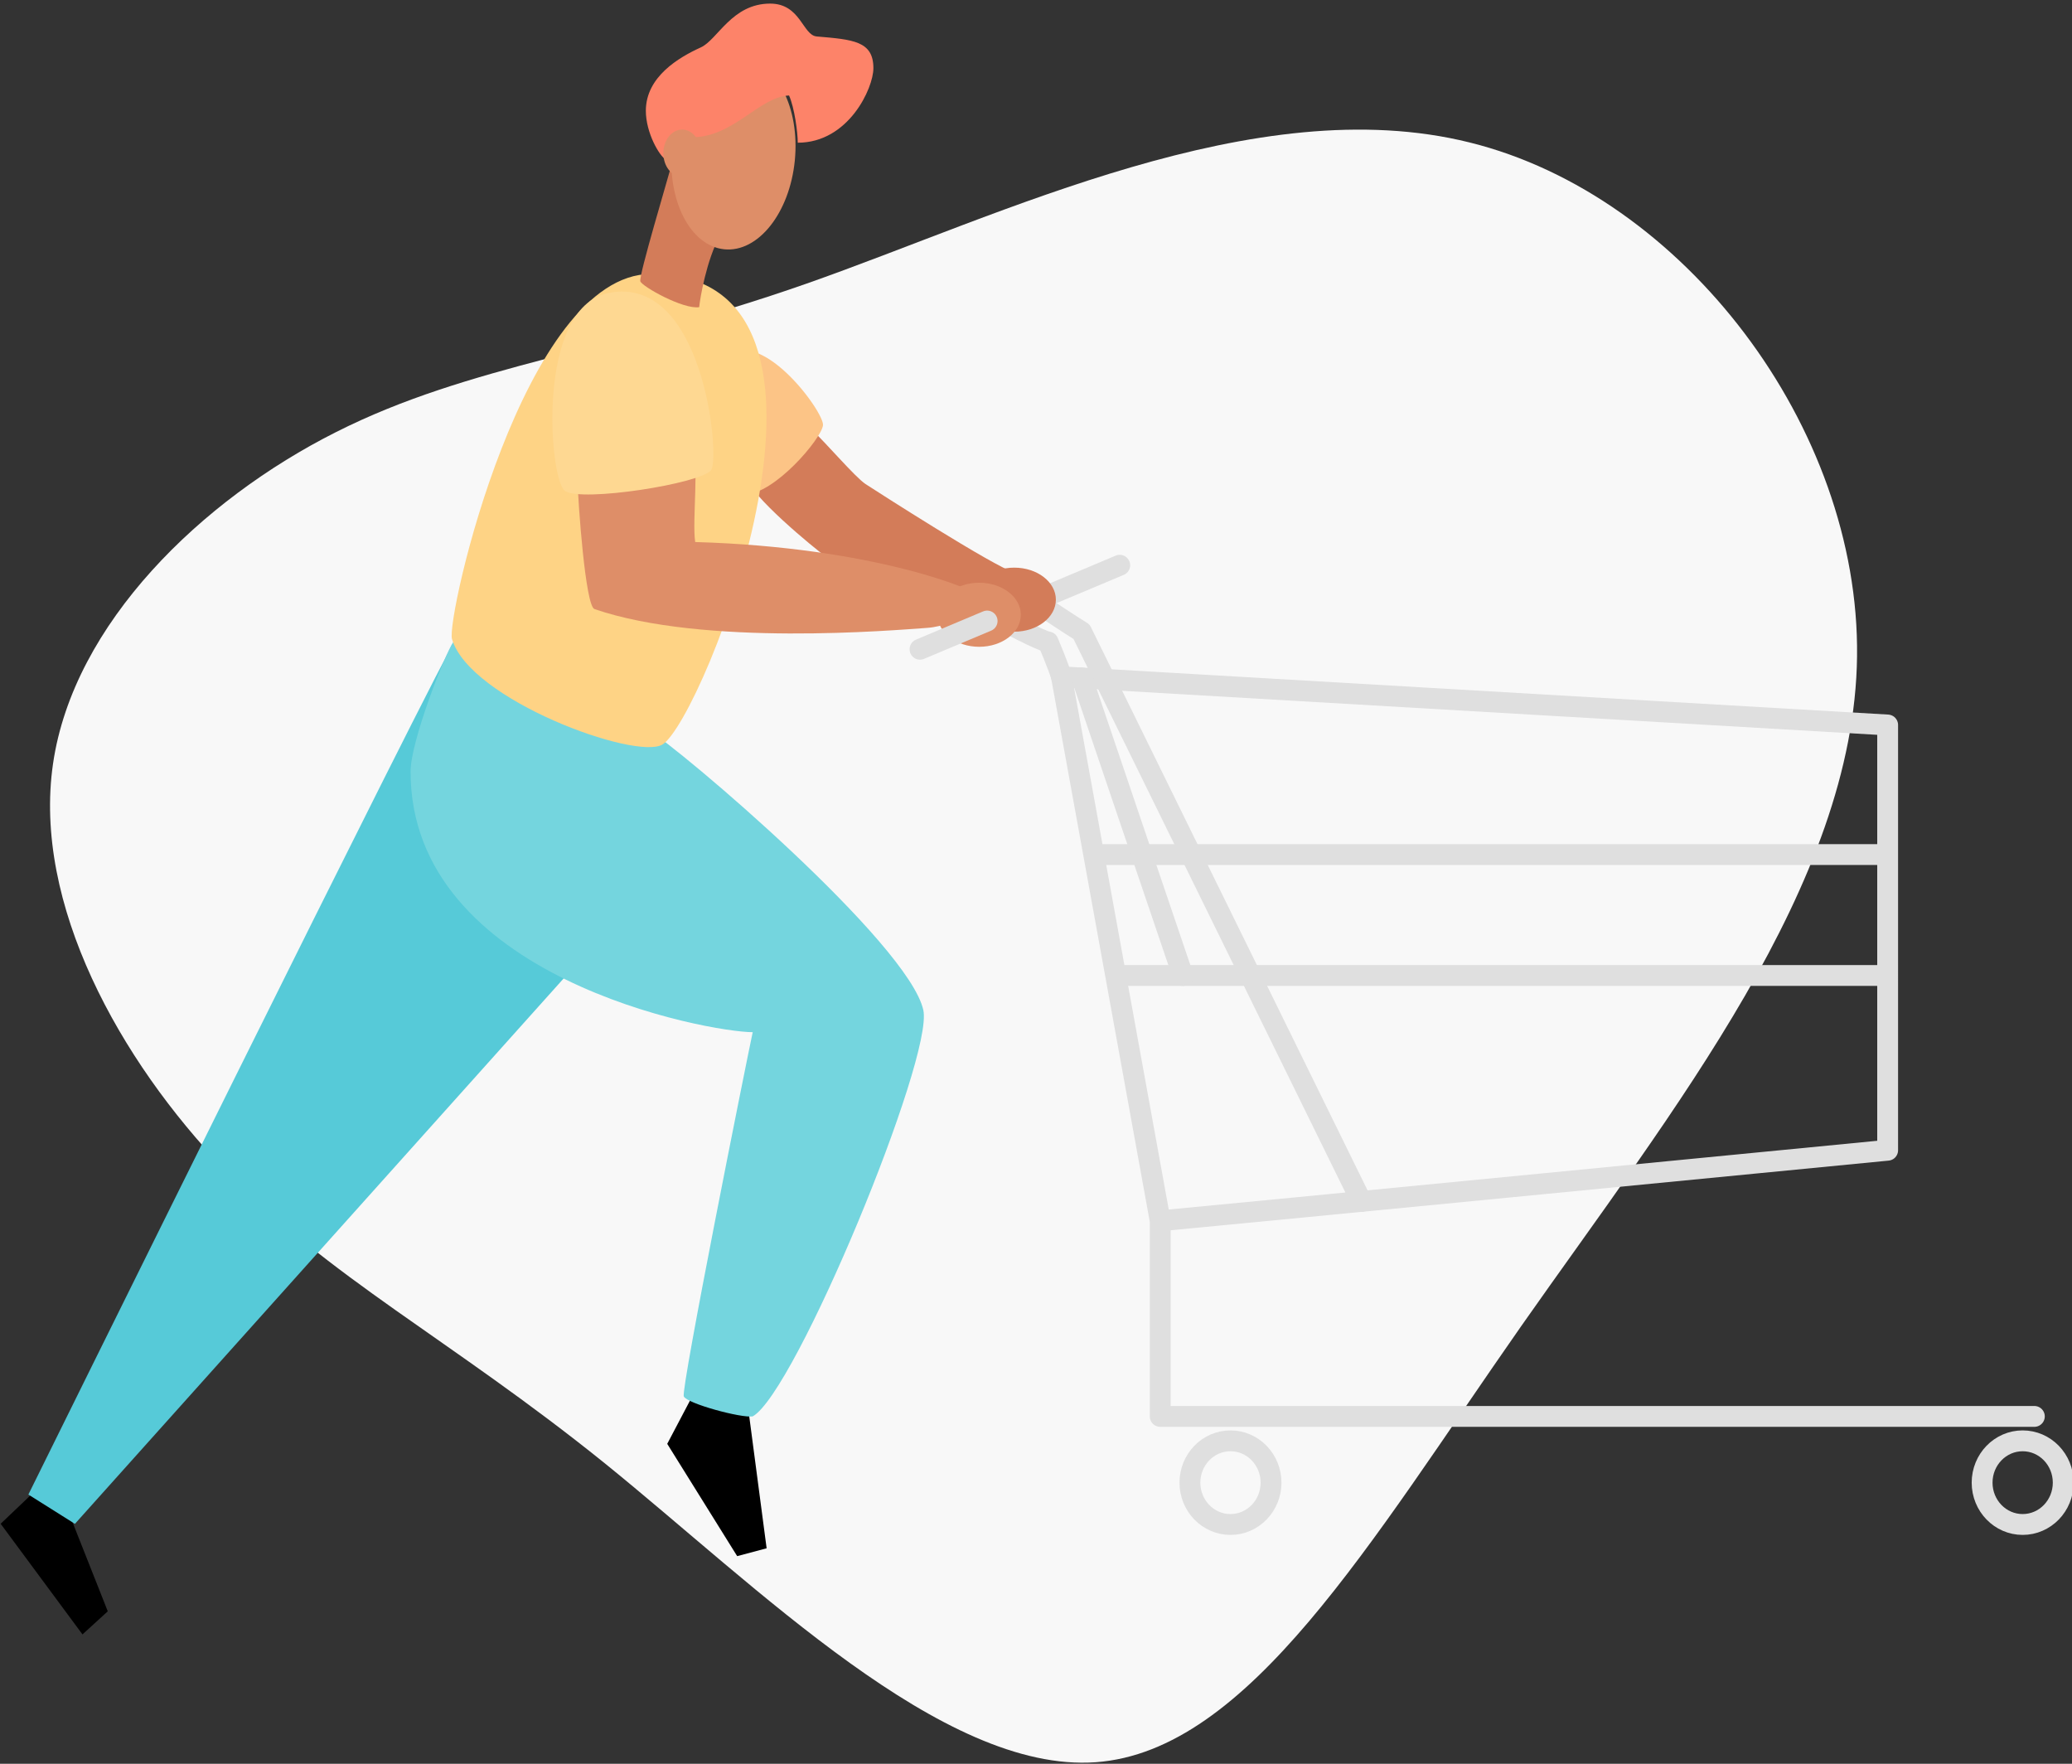 <svg width="497" height="423" fill="none" xmlns="http://www.w3.org/2000/svg"><rect width="100%" height="100%" fill="#333333" stroke="none"/><path d="M352.533 34.172c51.341 12.705 93.562 68.359 92.908 123.233-.642 54.755-44.166 108.728-80.586 160.671-36.317 51.949-65.325 101.9-102.04 104.547-36.76 2.607-81.17-42.143-117.917-71.827-36.863-29.676-65.98-44.3-91.06-70.383-25.08-26.084-46.02-63.641-41.117-97.268 4.903-33.627 35.663-63.304 67.834-79.496 32.281-16.304 65.864-19.116 112.95-35.645 47.086-16.529 107.636-46.629 159.028-33.832z" fill="#F8F8F8"/><path d="m326.548 288.128-67.122-136.632c-2.047-1.23-10.268-6.676-10.268-6.676M254.613 162.315c-.802-2.733-3.209-8.364-3.209-8.364-1.469-.093-11.699-5.518-11.699-5.518M236.779 148.935l31.806-13.379" stroke="#DFDFDF" stroke-width="5" stroke-linecap="round" stroke-linejoin="round"/><path d="m8.332 357.645-8.176 7.788 19.625 26.534 6.071-5.539-9.344-23.609-8.176-5.174zM166.803 333.427l-6.758 12.837 16.776 26.931 7.065-1.88-4.633-35.148-12.45-2.74z" fill="#000"/><path d="M243.281 151.496c5.515 0 9.986-3.439 9.986-7.682s-4.471-7.682-9.986-7.682c-5.515 0-9.986 3.439-9.986 7.682s4.471 7.682 9.986 7.682z" fill="#D37C59"/><path d="M110.019 151.926c-4.492 6.617-103.214 206.5-103.214 206.5l11.166 7.027 130.278-145.36-38.23-68.167z" fill="#56CAD8"/><path d="M195.072 103.424c2.567 2.263 10.088 11.064 12.546 12.665 2.458 1.601 30.65 19.732 35.939 21.333 5.288 1.601-5.95 6.365-5.95 6.365s-36.727-8.397-39.442-10.262c-2.715-1.866-18.804-15.219-18.804-18.799s15.711-11.302 15.711-11.302z" fill="#D37C59"/><path d="M173.553 86.22c8.195-9.164 24.2 12.572 23.854 15.768-.347 3.196-11.667 16.602-18.842 16.602-2.15 0-10.769-25.931-5.012-32.37z" fill="#FCC486"/><path d="M108.749 153.938c-1.926 2.646-10.268 23.82-10.268 31.099 0 49.626 71.761 62.503 82.068 62.503-1.489 6.928-17.276 85.616-16.532 87.343.744 1.727 13.843 5.253 16.532 4.797 10.268-5.763 43.415-86.02 40.925-97.434-3.498-15.993-58.4-62.767-66.333-67.426-7.932-4.658-46.392-20.882-46.392-20.882z" fill="#74D5DE"/><path d="M156.156 65.708c55.236 0 12.444 107.048 2.727 112.851-6.417 3.824-46.206-10.72-50.468-25.31-1.456-4.982 17.219-87.541 47.741-87.541z" fill="#FED385"/><path d="M234.874 155.115c5.515 0 9.986-3.439 9.986-7.682s-4.471-7.682-9.986-7.682c-5.515 0-9.985 3.439-9.985 7.682s4.47 7.682 9.985 7.682z" fill="#DE8E68"/><path d="M138.525 115.136c.135 5.4 1.887 30.18 4.063 30.927 26.312 9.052 71.877 5.062 79.745 4.52 7.868-.543 12.912-6.253 12.521-7.61-.392-1.356-25.138-11.758-68.098-12.982-.795-5.002 1.111-20.122-.853-21.472-1.964-1.35-27.378 6.617-27.378 6.617z" fill="#DE8E68"/><path d="M145.835 70.294c22.853-4.817 26.954 39.172 24.759 42.414-2.195 3.242-31.312 7.828-35.111 4.996-3.799-2.832-6.976-43.764 10.352-47.41z" fill="#FED892"/><path d="M161.385 38.354c-1.053 4.142-8.234 27.857-7.791 29.114.443 1.257 10.326 6.802 14.119 6.194.147-1.807 1.758-11.48 5.057-17.297 3.298-5.816-11.385-18.011-11.385-18.011z" fill="#D37C59"/><path d="M190.65 38.473c1.236-12.615-4.353-23.529-12.483-24.375-8.13-.847-15.723 8.693-16.958 21.309-1.236 12.615 4.352 23.528 12.483 24.375 8.13.847 15.722-8.694 16.958-21.309z" fill="#DE8E68"/><path d="M159.787 38.354c-1.681-.953-4.871-6.564-4.871-11.778 0-8.159 7.887-12.804 13.207-15.219 4.024-1.86 7.445-10.494 16.609-10.494 7.31 0 7.798 7.59 11.16 7.88 8.716.748 13.606 1.086 13.606 7.617 0 4.797-5.969 17.865-18.143 17.865 0-2.422-.789-8.436-2.092-11.328-7.316.377-13.272 10.07-23.418 10.031-2.175-.04-6.058 5.426-6.058 5.426z" fill="#FD8369"/><path d="M163.618 42.417c2.489 0 4.506-2.539 4.506-5.67 0-3.133-2.017-5.671-4.506-5.671-2.488 0-4.505 2.538-4.505 5.67s2.017 5.671 4.505 5.671z" fill="#DE8E68"/><path d="M487.97 339.686H278.294v-46.907c11.468-1.045 174.488-16.926 174.488-16.926V173.868l-198.169-11.554 23.681 130.479M295.147 365.605c5.373 0 9.729-4.491 9.729-10.031 0-5.54-4.356-10.032-9.729-10.032-5.373 0-9.729 4.492-9.729 10.032s4.356 10.031 9.729 10.031zM485.167 365.605c5.373 0 9.729-4.491 9.729-10.031 0-5.54-4.356-10.032-9.729-10.032-5.374 0-9.729 4.492-9.729 10.032s4.355 10.031 9.729 10.031zM262.354 204.947h190.429M267.617 233.942h185.167M220.678 155.705l16.101-6.769" stroke="#DFDFDF" stroke-width="5" stroke-linecap="round" stroke-linejoin="round"/><path d="M283.731 233.942c-2.086-6.081-24.213-71.356-24.213-71.356" stroke="#DFDFDF" stroke-width="5" stroke-linecap="round" stroke-linejoin="round"/></svg>